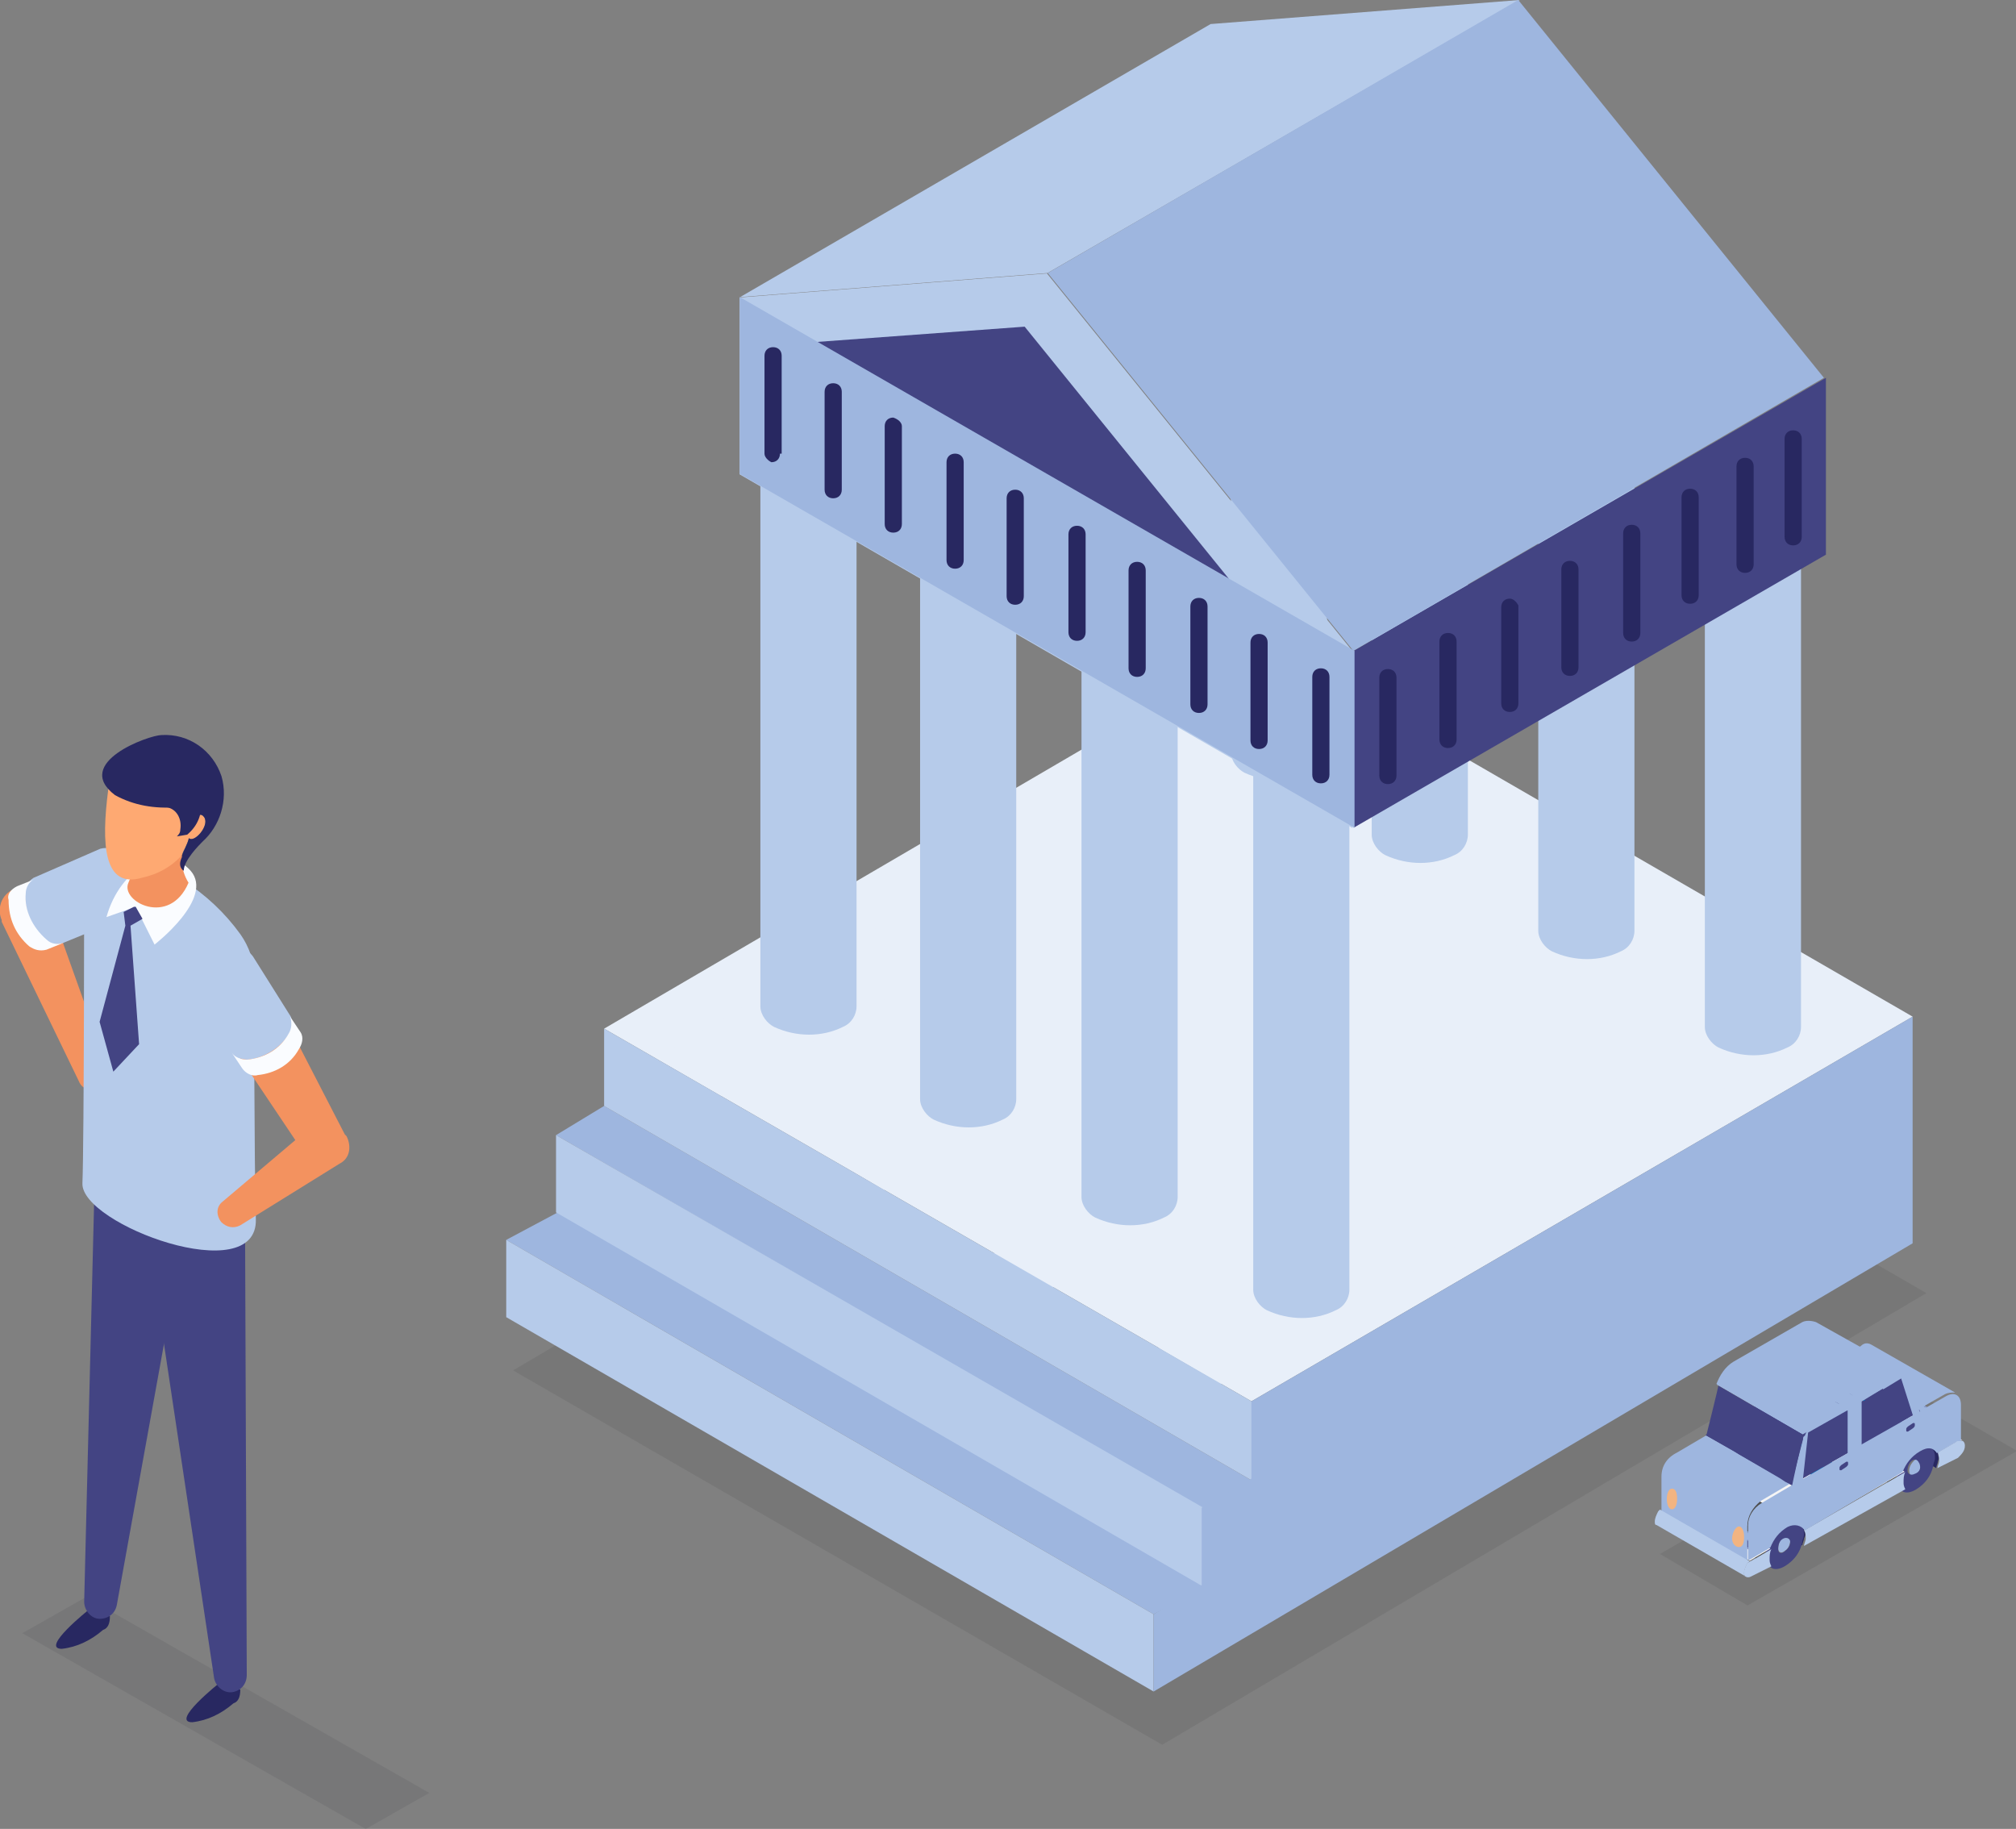 <?xml version="1.0" encoding="utf-8"?>
<!-- Generator: Adobe Illustrator 25.4.1, SVG Export Plug-In . SVG Version: 6.00 Build 0)  -->
<svg version="1.1" id="Layer_1" xmlns="http://www.w3.org/2000/svg" xmlns:xlink="http://www.w3.org/1999/xlink" x="0px" y="0px"
	 viewBox="0 0 117.4 106.5" style="enable-background:new 0 0 117.4 106.5;" xml:space="preserve">
<rect x="0" y="0" width="117.4" height="106.5" fill="#808080" stroke="none"/>
<style>
	.st0{opacity:0.1;fill:#2C2E30;}
	.st1{fill:#9EB6DF;}
	.st2{fill:#B6CBEA;}
	.st3{fill:#E8EFF9;}
	.st4{fill:#434483;}
	.st5{fill:#282861;}
	.st6{fill:#F5F5F5;}
	.st7{fill:#4D4D4D;}
	.st8{fill:#0071BC;}
	.st9{fill:#F2B481;}
	.st10{opacity:0.1;fill:#2D3033;}
	.st11{fill:#F3925F;}
	.st12{fill:#FAFCFF;}
	.st13{fill:none;stroke:#F54970;stroke-width:2;stroke-linecap:round;stroke-miterlimit:10;}
	.st14{fill:#FEA972;}
</style>
<g transform="translate(-874.775 -1105.992)">
	<g transform="translate(904.255 1105.992)">
		<g transform="translate(0 0)">
			<path class="st0" d="M0.4,79.8L45,53.5l37.7,21.8l-44.5,26.3L0.4,79.8z"/>
			<path class="st1" d="M0,72.2l3-1.6l37.7,21.8l-3,1.6L0,72.2z"/>
			<path class="st2" d="M37.7,94L0,72.2v4.5l37.7,21.8V94z"/>
			<path class="st1" d="M2.9,66.1l2.8-1.7l37.7,21.8l-2.8,1.7L2.9,66.1z"/>
			<path class="st2" d="M40.6,87.8L2.9,66.1v4.5l37.7,21.8V87.8z"/>
			<path class="st3" d="M5.7,59.9l38.5-22.5l37.7,21.8L43.4,81.6L5.7,59.9z"/>
			<path class="st3" d="M38,78.5l33.4-19.7l3.7,2.1L41.6,80.6L38,78.5z"/>
			<path class="st3" d="M28.4,73l33.7-19.9l3.2,2.1L31.8,75L28.4,73z"/>
			<path class="st3" d="M18.5,67.2l33-19.5l3.9,1.9L22,69.3L18.5,67.2z"/>
			<path class="st3" d="M12.5,63.8l-3.8-2.2L41.9,42L46,44L12.5,63.8z"/>
			<path class="st2" d="M43.4,81.6L5.7,59.9v4.5l37.7,21.8V81.6z"/>
			<path class="st2" d="M42.2,11.6v32.2c0,0.5,0.4,1,0.8,1.2c1.3,0.6,2.8,0.6,4,0c0.5-0.2,0.8-0.7,0.8-1.2l0,0V14.9L42.2,11.6z"/>
			<path class="st2" d="M69.8,27.6v32.2c0,0.5,0.4,1,0.8,1.2c1.3,0.6,2.8,0.6,4,0c0.5-0.2,0.8-0.7,0.8-1.2l0,0V30.9L69.8,27.6z"/>
			<path class="st2" d="M60.1,22v32.2c0,0.5,0.4,1,0.8,1.2c1.3,0.6,2.8,0.6,4,0c0.5-0.2,0.8-0.7,0.8-1.2l0,0V25.3L60.1,22z"/>
			<path class="st2" d="M50.4,16.4v32.2c0,0.5,0.4,1,0.8,1.2c1.3,0.6,2.8,0.6,4,0c0.5-0.2,0.8-0.7,0.8-1.2l0,0V19.7L50.4,16.4z"/>
			<path class="st2" d="M14.8,26.4v32.2c0,0.5,0.4,1,0.8,1.2c1.3,0.6,2.8,0.6,4,0c0.5-0.2,0.8-0.7,0.8-1.2l0,0V29.7L14.8,26.4z"/>
			<path class="st2" d="M43.5,42.9v32.2c0,0.5,0.4,1,0.8,1.2c1.3,0.6,2.8,0.6,4,0c0.5-0.2,0.8-0.7,0.8-1.2l0,0V46.2L43.5,42.9z"/>
			<path class="st2" d="M33.5,37.5v32.2c0,0.5,0.4,1,0.8,1.2c1.3,0.6,2.8,0.6,4,0c0.5-0.2,0.8-0.7,0.8-1.2l0,0V40.8L33.5,37.5z"/>
			<path class="st2" d="M24.1,31.8V64c0,0.5,0.4,1,0.8,1.2c1.3,0.6,2.8,0.6,4,0c0.5-0.2,0.8-0.7,0.8-1.2l0,0V35.1L24.1,31.8z"/>
			<g transform="translate(13.59)">
				<g>
					<g transform="translate(0.029)">
						<path class="st2" d="M0,17.3L27.4,1.4L45.4,0L17.9,15.9L0,17.3z"/>
					</g>
					<g transform="translate(35.761 21.999)">
						<path class="st4" d="M0,15.9L27.5,0l0,10.3L0,26.2L0,15.9z"/>
					</g>
					<g transform="translate(17.944)">
						<path class="st1" d="M0,15.9L27.4,0l17.8,22L17.8,37.9L0,15.9z"/>
					</g>
					<g transform="translate(0 15.922)">
						<path class="st2" d="M17.9,0l17.8,22l0,10.3L0,11.7L0,1.4L17.9,0z"/>
						<path class="st4" d="M3,9.9l0-5.8l13.6-1l16.2,20l0,4.1L3,9.9z"/>
					</g>
				</g>
			</g>
			<path class="st1" d="M13.6,27.6l35.8,20.6l0-10.3L13.6,17.3L13.6,27.6z"/>
			<g transform="translate(15.04 20.216)">
				<path class="st5" d="M0.9,6.2c0,0.3-0.2,0.5-0.5,0.5l0,0C0.2,6.6,0,6.4,0,6.2V0.5C0,0.2,0.2,0,0.5,0l0,0c0.3,0,0.5,0.2,0.5,0.5
					V6.2z"/>
				<path class="st5" d="M4.5,8.3c0,0.3-0.2,0.5-0.5,0.5l0,0c-0.3,0-0.5-0.2-0.5-0.5V2.6c0-0.3,0.2-0.5,0.5-0.5l0,0
					c0.3,0,0.5,0.2,0.5,0.5V8.3z"/>
				<path class="st5" d="M8,10.3c0,0.3-0.2,0.5-0.5,0.5l0,0c-0.3,0-0.5-0.2-0.5-0.5V4.6c0-0.3,0.2-0.5,0.5-0.5l0,0
					C7.8,4.2,8,4.4,8,4.6V10.3z"/>
				<path class="st5" d="M11.6,12.4c0,0.3-0.2,0.5-0.5,0.5c0,0,0,0,0,0l0,0c-0.3,0-0.5-0.2-0.5-0.5c0,0,0,0,0,0V6.7
					c0-0.3,0.2-0.5,0.5-0.5l0,0c0.3,0,0.5,0.2,0.5,0.5V12.4z"/>
				<path class="st5" d="M15.1,14.5c0,0.3-0.2,0.5-0.5,0.5l0,0c-0.3,0-0.5-0.2-0.5-0.5V8.8c0-0.3,0.2-0.5,0.5-0.5l0,0
					c0.3,0,0.5,0.2,0.5,0.5V14.5z"/>
				<path class="st5" d="M18.7,16.6c0,0.3-0.2,0.5-0.5,0.5l0,0c-0.3,0-0.5-0.2-0.5-0.5v-5.7c0-0.3,0.2-0.5,0.5-0.5l0,0
					c0.3,0,0.5,0.2,0.5,0.5V16.6z"/>
				<path class="st5" d="M22.2,18.7c0,0.3-0.2,0.5-0.5,0.5l0,0c-0.3,0-0.5-0.2-0.5-0.5V13c0-0.3,0.2-0.5,0.5-0.5l0,0
					c0.3,0,0.5,0.2,0.5,0.5V18.7z"/>
				<path class="st5" d="M25.8,20.8c0,0.3-0.2,0.5-0.5,0.5c0,0,0,0,0,0l0,0c-0.3,0-0.5-0.2-0.5-0.5v-5.7c0-0.3,0.2-0.5,0.5-0.5l0,0
					c0.3,0,0.5,0.2,0.5,0.5c0,0,0,0,0,0V20.8z"/>
				<path class="st5" d="M29.3,22.9c0,0.3-0.2,0.5-0.5,0.5l0,0c-0.3,0-0.5-0.2-0.5-0.5v-5.7c0-0.3,0.2-0.5,0.5-0.5l0,0
					c0.3,0,0.5,0.2,0.5,0.5V22.9z"/>
				<path class="st5" d="M32.9,24.9c0,0.3-0.2,0.5-0.5,0.5l0,0c-0.3,0-0.5-0.2-0.5-0.5v-5.7c0-0.3,0.2-0.5,0.5-0.5l0,0
					c0.3,0,0.5,0.2,0.5,0.5V24.9z"/>
			</g>
			<g transform="translate(50.843 25.059)">
				<path class="st5" d="M14.2,11.8c0,0.3,0.2,0.5,0.5,0.5l0,0l0,0c0.3,0,0.5-0.2,0.5-0.5V6c0-0.3-0.2-0.5-0.5-0.5l0,0
					c-0.3,0-0.5,0.2-0.5,0.5V11.8z"/>
				<path class="st5" d="M23.6,6.2c0,0.3,0.2,0.5,0.5,0.5l0,0l0,0c0.3,0,0.5-0.2,0.5-0.5V0.5c0-0.3-0.2-0.5-0.5-0.5l0,0
					c-0.3,0-0.5,0.2-0.5,0.5V6.2z"/>
				<path class="st5" d="M20.8,7.8c0,0.3,0.2,0.5,0.5,0.5l0,0l0,0c0.3,0,0.5-0.2,0.5-0.5V2.1c0-0.3-0.2-0.5-0.5-0.5l0,0
					c-0.3,0-0.5,0.2-0.5,0.5V7.8z"/>
				<path class="st5" d="M17.6,9.6c0,0.3,0.2,0.5,0.5,0.5l0,0l0,0c0.3,0,0.5-0.2,0.5-0.5V3.9c0-0.3-0.2-0.5-0.5-0.5l0,0
					c-0.3,0-0.5,0.2-0.5,0.5V9.6z"/>
				<path class="st5" d="M10.6,13.8c0,0.3,0.2,0.5,0.5,0.5l0,0c0.3,0,0.5-0.2,0.5-0.5V8.1c0-0.3-0.2-0.5-0.5-0.5l0,0
					c-0.3,0-0.5,0.2-0.5,0.5V13.8z"/>
				<path class="st5" d="M7.1,15.9c0,0.3,0.2,0.5,0.5,0.5c0,0,0,0,0,0l0,0c0.3,0,0.5-0.2,0.5-0.5l0,0v-5.7C8,10,7.8,9.8,7.6,9.8l0,0
					l0,0c-0.3,0-0.5,0.2-0.5,0.5c0,0,0,0,0,0V15.9z"/>
				<path class="st5" d="M3.5,18c0,0.3,0.2,0.5,0.5,0.5l0,0c0.3,0,0.5-0.2,0.5-0.5v-5.7c0-0.3-0.2-0.5-0.5-0.5c0,0,0,0,0,0l0,0
					c-0.3,0-0.5,0.2-0.5,0.5V18z"/>
				<path class="st5" d="M0,20.1c0,0.3,0.2,0.5,0.5,0.5l0,0c0.3,0,0.5-0.2,0.5-0.5l0,0v-5.7c0-0.3-0.2-0.5-0.5-0.5l0,0l0,0
					c-0.3,0-0.5,0.2-0.5,0.5V20.1z"/>
			</g>
			<path class="st1" d="M81.9,59.2L43.4,81.6v4.5l-2.9,1.7v4.5L37.7,94v4.5l44.2-26.1L81.9,59.2z"/>
		</g>
		<g transform="translate(66.886 76.889)">
			<g transform="translate(0 0)">
				<path class="st0" d="M21.1,7.6l-5.2-3L0.3,13.6l5.1,3L21.1,7.6z"/>
				<g transform="translate(0)">
					<g transform="translate(0.388)">
						<g>
							<g transform="translate(12.422 4.076)">
								<path class="st6" d="M0.1,0l5,2.9c0,0,0,0-0.1,0L0.1,0C0,0,0,0,0.1,0z"/>
							</g>
							<g transform="translate(12.204 4.072)">
								<path class="st6" d="M5,3L0,0.1C0.1,0,0.1,0,0.2,0l5,2.9C5.2,2.9,5.1,2.9,5,3z"/>
							</g>
							<g transform="translate(12.172 3.217)">
								<path class="st4" d="M5,3.4L0,0.5V0l5,2.9V3.4z"/>
							</g>
							<g transform="translate(11.824 3.418)">
								<path class="st1" d="M5,3.4L0,0.5V0l5,2.9V3.4z"/>
							</g>
							<g transform="translate(12.001 3.671)">
								<path class="st4" d="M0,0.3C0.1,0.2,0.2,0.1,0.2,0l5,2.9c0,0.1-0.1,0.2-0.2,0.3L0,0.3z"/>
							</g>
							<g transform="translate(11.028 4.125)">
								<path class="st6" d="M5,3.6L0,0.7L1.2,0l5,2.9L5,3.6z"/>
							</g>
							<g transform="translate(11.876 3.971)">
								<path class="st4" d="M0,0c0,0,0.1,0,0.1,0l5,2.9c0,0-0.1,0-0.1,0L0,0z"/>
							</g>
							<g transform="translate(11.826 3.872)">
								<path class="st1" d="M5.1,3l-5-2.9C0,0.1,0,0,0,0l5,2.9C5,3,5.1,3,5.1,3z"/>
							</g>
							<g transform="translate(12.122 3.106)">
								<path class="st4" d="M0,0.1c0,0,0-0.1,0-0.1l5,2.9c0,0,0.1,0.1,0,0.1L0,0.1z"/>
							</g>
							<g transform="translate(16.07 7.002)">
								<path class="st2" d="M1.4,0c0.1,0,0.2,0.1,0.2,0.3c0,0.3-0.2,0.5-0.4,0.7L0,1.6c0-0.1,0.1-0.3,0.1-0.4c0-0.2,0-0.3-0.1-0.5
									l1.2-0.7C1.2,0,1.3,0,1.4,0z"/>
							</g>
							<g transform="translate(11.998 3.094)">
								<path class="st1" d="M0.1,0l5,2.9c0,0-0.1,0-0.1,0L0,0C0,0,0.1,0,0.1,0z"/>
							</g>
							<g transform="translate(11.824 3.118)">
								<path class="st1" d="M5,3.2L0,0.3C0,0.2,0.1,0.1,0.2,0l5,2.9C5.1,3,5,3.1,5,3.2z"/>
							</g>
							<path class="st5" d="M16.1,7.7c0-0.1-0.1-0.2-0.2-0.2l-5-2.9C10.9,4.6,11,4.7,11,4.8c0.1,0.1,0.1,0.3,0.1,0.5
								c0,0.1,0,0.3-0.1,0.4l5,2.9c0-0.1,0.1-0.3,0.1-0.4C16.2,8,16.1,7.9,16.1,7.7z"/>
							<g transform="translate(8.685 4.314)">
								<path class="st7" d="M5.3,5.6l-5-2.9C0.2,2.6,0.1,2.4,0.1,2.3C0,2.2,0,2.1,0,2c0-0.2,0-0.4,0.1-0.6c0.2-0.5,0.5-1,1-1.2
									C1.3,0,1.6,0,1.8,0.1l5,2.9C6.6,2.9,6.3,2.9,6.1,3.1c-0.5,0.3-0.8,0.7-1,1.2C5.1,4.5,5,4.7,5,4.9c0,0.1,0,0.2,0.1,0.4
									C5.1,5.4,5.2,5.5,5.3,5.6z"/>
							</g>
							<g transform="translate(14.427 8.144)">
								<path class="st1" d="M0.3,0c0.2-0.1,0.3,0,0.4,0.2c0,0.2-0.1,0.5-0.3,0.6C0.2,1,0,0.9,0,0.6C0,0.4,0.1,0.2,0.3,0z"/>
							</g>
							<g transform="translate(13.727 7.244)">
								<path class="st4" d="M1,0.1c-0.5,0.3-0.8,0.7-1,1.2C0,1.6,0,1.8,0,2c0,0.1,0,0.2,0.1,0.4c0.1,0.4,0.5,0.5,1,0.2
									c0.5-0.3,0.9-0.8,1-1.4c0-0.1,0.1-0.3,0.1-0.4c0-0.2,0-0.3-0.1-0.5C1.8,0,1.5-0.1,1,0.1z M1,1.7c-0.2,0.1-0.4,0-0.4-0.2
									c0-0.2,0.1-0.5,0.3-0.6c0.2-0.1,0.3,0,0.4,0.2C1.4,1.4,1.3,1.6,1,1.7"/>
							</g>
							<g transform="translate(8.819 3.854)">
								<path class="st4" d="M5,3.3L0,0.4L0.7,0l5,2.9L5,3.3z"/>
							</g>
							<g transform="translate(8.818 3.375)">
								<path class="st8" d="M5,3.3L0,0.4L0.7,0l5,2.9L5,3.3z"/>
							</g>
							<g transform="translate(9.491 3.495)">
								<path class="st4" d="M0,0.4C0.1,0.3,0.2,0.1,0.2,0l5,2.9c0,0.1-0.1,0.3-0.2,0.4L0,0.4z"/>
							</g>
							<g transform="translate(9.639 3.361)">
								<path class="st4" d="M0.1,0.1C0.1,0.1,0,0,0,0l5,2.9c0,0,0.1,0.1,0.1,0.1L0.1,0.1z"/>
							</g>
							<g transform="translate(8.669 4.242)">
								<path class="st4" d="M0,0c0,0,0.1,0,0.1,0l5,2.9c0,0-0.1,0-0.1,0L0,0z"/>
							</g>
							<g transform="translate(8.609 3.764)">
								<path class="st8" d="M5.1,3.4l-5-2.9C0,0.5,0,0.4,0,0.4C0,0.2,0.1,0.1,0.2,0l5,2.9C5.1,3,5.1,3.1,5,3.3
									C5,3.3,5.1,3.4,5.1,3.4z"/>
							</g>
							<g transform="translate(6.658 2.348)">
								<path class="st4" d="M5,4.9L0,2l3.4-2l5,2.9L5,4.9z"/>
							</g>
							<g transform="translate(9.49 3.347)">
								<path class="st8" d="M0.1,0l5,2.9c0,0-0.1,0-0.1,0L0,0C0,0,0.1,0,0.1,0z"/>
							</g>
							<g transform="translate(3.256 5.904)">
								<path class="st6" d="M5,6.3L0,3.4L5.9,0l5,2.9L5,6.3z"/>
							</g>
							<g transform="translate(5.617 5.852)">
								<path class="st4" d="M0,0l5,2.9l0,0L0,0z"/>
							</g>
							<g transform="translate(4.736 6.211)">
								<path class="st4" d="M5,3.3L0,0.4L0.7,0l5,2.9L5,3.3z"/>
							</g>
							<g transform="translate(4.736 5.732)">
								<path class="st8" d="M5,3.3L0,0.4L0.7,0l5,2.9L5,3.3z"/>
							</g>
							<g transform="translate(5.409 5.718)">
								<path class="st4" d="M0.2,0.1c0-0.1,0-0.1-0.1-0.1l5,2.9c0,0,0.1,0.1,0.1,0.1C5.2,3,5,2.9,5,2.9L4.7,2.7L2.7,1.6L0.2,0.1
									l5,2.9l0,0c0,0.1-0.1,0.3-0.2,0.4L0,0.5C0.1,0.4,0.2,0.3,0.2,0.1z"/>
							</g>
							<g transform="translate(4.588 6.599)">
								<path class="st4" d="M0,0c0,0,0.1,0,0.1,0l5,2.9c0,0-0.1,0-0.1,0L0,0z"/>
							</g>
							<g transform="translate(4.527 6.12)">
								<path class="st8" d="M5.1,3.4l-5-2.9C0,0.5,0,0.4,0,0.4C0,0.2,0.1,0.1,0.2,0l5,2.9C5.1,3,5,3.1,5,3.3C5,3.3,5.1,3.4,5.1,3.4
									z"/>
							</g>
							<g transform="translate(2.557 4.785)">
								<path class="st4" d="M5,4.8L0,1.9L3.3,0l5,2.9L5,4.8z"/>
							</g>
							<g transform="translate(5.408 5.704)">
								<path class="st8" d="M0.1,0l5,2.9c0,0-0.1,0-0.1,0L0,0C0,0,0.1,0,0.1,0z"/>
							</g>
							<path class="st5" d="M8.3,12.2c0-0.1-0.1-0.2-0.2-0.2L3,9.1c0.1,0.1,0.2,0.1,0.2,0.2c0.1,0.1,0.1,0.3,0.1,0.5
								c0,0.1,0,0.3-0.1,0.4l5,2.9c0-0.1,0.1-0.3,0.1-0.4C8.4,12.5,8.4,12.4,8.3,12.2z"/>
							<g transform="translate(1.056 8.774)">
								<path class="st7" d="M5.3,5.6l-5-2.9C0.2,2.6,0.1,2.4,0.1,2.3C0,2.2,0,2.1,0,2c0-0.2,0-0.4,0.1-0.6c0.2-0.5,0.5-1,1-1.2
									C1.3,0,1.6,0,1.8,0.1l5,2.9C6.6,2.9,6.3,2.9,6.1,3.1c-0.5,0.3-0.8,0.7-1,1.2C5.1,4.5,5,4.7,5,4.9c0,0.1,0,0.2,0.1,0.4
									C5.1,5.4,5.2,5.5,5.3,5.6z"/>
							</g>
							<g transform="translate(6.799 12.604)">
								<path class="st1" d="M0.3,0c0.2-0.1,0.4,0,0.4,0.2c0,0.2-0.1,0.5-0.3,0.6C0.2,1,0,0.9,0,0.7C0,0.4,0.1,0.2,0.3,0z"/>
							</g>
							<g transform="translate(6.097 11.704)">
								<path class="st4" d="M1,0.1c-0.5,0.3-0.8,0.7-1,1.2C0,1.6,0,1.8,0,2c0,0.1,0,0.2,0.1,0.4c0.1,0.4,0.5,0.5,1,0.2
									c0.5-0.3,0.9-0.8,1-1.4c0-0.1,0.1-0.3,0.1-0.4c0-0.2,0-0.3-0.1-0.5C1.8,0,1.5-0.1,1,0.1z M1,1.8c-0.2,0.1-0.3,0-0.3-0.2
									C0.7,1.3,0.8,1.1,1,1c0.2-0.1,0.4,0,0.4,0.2C1.4,1.4,1.3,1.6,1,1.8"/>
							</g>
							<g transform="translate(6.651 0.275)">
								<path class="st1" d="M5,4.4L0,1.5L2.6,0l5,2.9L5,4.4z"/>
							</g>
							<g transform="translate(6.651 1.758)">
								<path class="st1" d="M5,5.5L0,2.5L0,0l5,2.9L5,5.5z"/>
							</g>
							<g transform="translate(5.817 2.24)">
								<path class="st4" d="M5,5.5L0,2.5L0,0l5,2.9L5,5.5z"/>
							</g>
							<g transform="translate(0.143 10.391)">
								<path class="st6" d="M5,3.6L0,0.7L1.2,0l5,2.9L5,3.6z"/>
							</g>
							<g transform="translate(0.634 9.836)">
								<path class="st4" d="M5,3.4L0,0.5V0l5,2.9L5,3.4z"/>
							</g>
							<g transform="translate(0.286 10.038)">
								<path class="st1" d="M5,3.4L0,0.5V0l5,2.9V3.4z"/>
							</g>
							<g transform="translate(0.462 10.289)">
								<path class="st4" d="M0,0.3C0.1,0.2,0.2,0.1,0.2,0l5,2.9c0,0.1-0.1,0.2-0.2,0.3L0,0.3z"/>
							</g>
							<g transform="translate(0.338 10.589)">
								<path class="st4" d="M0,0c0,0,0.1,0,0.1,0l5,2.9c0,0-0.1,0-0.1,0L0,0z"/>
							</g>
							<g transform="translate(0.287 10.49)">
								<path class="st1" d="M5.1,3l-5-2.9C0,0.1,0,0,0,0l5,2.9C5,3,5.1,3,5.1,3z"/>
							</g>
							<g transform="translate(0.583 9.724)">
								<path class="st4" d="M0.1,0.1C0.1,0.1,0,0,0,0l5,2.9C5.1,3,5.1,3,5.1,3L0.1,0.1z"/>
							</g>
							<g transform="translate(0.46 9.712)">
								<path class="st1" d="M0.1,0l5,2.9c0,0-0.1,0-0.1,0L0,0C0,0,0.1,0,0.1,0z"/>
							</g>
							<g transform="translate(0.286 9.736)">
								<path class="st1" d="M5,3.2L0,0.3C0,0.2,0.1,0.1,0.2,0l5,2.9C5.1,3,5,3.1,5,3.2z"/>
							</g>
							<g transform="translate(5.328 12.642)">
								<path class="st1" d="M0.2,0C0.3,0,0.3,0,0.3,0.1v0.5c0,0.1-0.1,0.2-0.2,0.3C0.1,0.9,0,0.9,0,0.8V0.3C0,0.2,0.1,0.1,0.2,0z"
									/>
							</g>
							<g transform="translate(3.221 2.24)">
								<path class="st1" d="M5,4.4L0,1.5L2.6,0l5,2.9L5,4.4z"/>
							</g>
							<path class="st1" d="M12.2,1.4c-0.2-0.1-0.4-0.1-0.6,0.1l-1.4,0.8L10,2.3l5,2.9l0.1-0.1l1.4-0.8c0.2-0.1,0.4-0.1,0.6-0.1
								L12.2,1.4z"/>
							<g transform="translate(8.299 8.834)">
								<path class="st2" d="M0,3.4L5.9,0C5.8,0.2,5.8,0.4,5.8,0.6c0,0.1,0,0.2,0.1,0.4L0,4.3c0-0.1,0.1-0.3,0.1-0.4
									C0.1,3.7,0.1,3.5,0,3.4z"/>
							</g>
							<g transform="translate(4.799 13.321)">
								<path class="st2" d="M0.4,0.7L1.6,0C1.5,0.2,1.5,0.4,1.5,0.6c0,0.1,0,0.2,0.1,0.4L0.4,1.6C0.2,1.7,0,1.6,0,1.4
									C0,1.2,0.1,1,0.2,0.8C0.3,0.8,0.3,0.7,0.4,0.7z"/>
							</g>
							<path class="st1" d="M9,0.1C8.7,0,8.4,0,8.2,0.1L4.2,2.4c-0.5,0.3-0.8,0.8-1,1.3l5,2.9c0.2-0.5,0.5-1,1-1.3l3.9-2.3
								c0.3-0.2,0.6-0.2,0.9-0.1L9,0.1z"/>
							<path class="st1" d="M2.6,6.7l-1.7,1C0.3,8,0,8.5,0,9.1l0,2.1l5,2.9l0-2.1c0-0.6,0.3-1.1,0.8-1.5l1.7-1L2.6,6.7z"/>
						</g>
					</g>
					<g transform="translate(0 11.014)">
						<path class="st2" d="M5.3,3.9l-5.2-3C0,0.9,0,0.8,0,0.7c0-0.2,0.1-0.4,0.2-0.6c0,0,0.1-0.1,0.1-0.1l5.2,3
							C5.5,3,5.5,3.1,5.4,3.1C5.3,3.3,5.2,3.5,5.2,3.7C5.2,3.8,5.2,3.9,5.3,3.9z"/>
					</g>
					<path class="st9" d="M5.2,12.6c0,0.4-0.1,0.6-0.3,0.6S4.5,13,4.5,12.7S4.7,12,4.9,12S5.2,12.3,5.2,12.6z"/>
					<path class="st9" d="M1.3,10.4C1.3,10.7,1.2,11,1,11s-0.3-0.3-0.3-0.6S0.8,9.8,1,9.8S1.3,10,1.3,10.4z"/>
					<path class="st4" d="M11.3,7.7l0-2.5L8.9,6.5L8.6,9.2L11.3,7.7z"/>
					<g transform="translate(5.429 2.93)">
						<path class="st4" d="M9,0.4L6.7,1.8l0,2.5l2.9-1.7L9,0.4L9,0.4z"/>
						<path class="st1" d="M12.4,4.1c-0.1,0-0.2,0-0.2,0L11,4.8c-0.2-0.3-0.5-0.4-1-0.1c-0.5,0.3-0.8,0.7-1,1.2L3.3,9.3
							C3.1,9,2.7,8.9,2.3,9.1c-0.5,0.3-0.8,0.7-1,1.2l-1.2,0.7c-0.1,0-0.1,0.1-0.1,0.1l0-2.1C0,8.5,0.3,8,0.8,7.7l1.7-1L3.2,4
							c0-0.1,0-0.2,0.1-0.2c0.2-0.5,0.5-1,1-1.3l3.9-2.3C8.5-0.1,9,0,9.2,0.3c0,0,0.1,0.1,0.1,0.1L10,2.4l0.1-0.1l1.4-0.8
							C12,1.2,12.4,1.4,12.4,2L12.4,4.1z M5.8,4.8l0-2.5L3.5,3.6l0,0L3.2,6.3L5.8,4.8z M9.6,2.6L8.9,0.4L6.6,1.8l0,2.5L9.6,2.6z"/>
					</g>
					<path class="st4" d="M8.7,6.7l-5-2.9c0,0.1-0.7,2.9-0.7,2.9l1.6,0.9c0,0,0,0,0,0l0.3,0.2c0,0,0,0,0,0l2.4,1.4l0,0l0.3,0.2l0,0
						L8,9.6C8,9.6,8.6,6.7,8.7,6.7z"/>
				</g>
			</g>
			<g transform="translate(14.642 5.975)">
				<path class="st4" d="M0.4,0c0.1,0,0.1,0,0.1,0.1c0,0.1,0,0.1-0.1,0.2L0.1,0.5C0,0.5,0,0.5,0,0.4c0-0.1,0-0.1,0.1-0.2L0.4,0z"/>
			</g>
			<g transform="translate(10.756 8.227)">
				<path class="st4" d="M0.4,0c0.1,0,0.1,0,0.1,0.1c0,0.1,0,0.1-0.1,0.2L0.1,0.5C0,0.5,0,0.5,0,0.4c0-0.1,0-0.1,0.1-0.2L0.4,0z"/>
			</g>
		</g>
	</g>
	<g transform="translate(874.775 1148.796)">
		<path class="st10" d="M1.3,52.3l20,11.4l3.7-2.1L5,50.2L1.3,52.3z"/>
		<g transform="translate(0 6.474)">
			<g transform="translate(0 0)">
				<path class="st11" d="M6.3,0.2L1,2.4L0.8,2.5c-0.7,0.3-1,1.1-0.7,1.8c0,0,0,0,0,0.1l4.5,9.3c0.2,0.5,0.8,0.6,1.2,0.4
					c0.4-0.2,0.6-0.7,0.5-1.1L2.8,3.2l-0.9,2l5.6-1.1c1.1-0.2,1.8-1.3,1.6-2.4C8.9,0.5,7.8-0.2,6.7,0l0,0C6.6,0.1,6.4,0.1,6.3,0.2z"
					/>
			</g>
		</g>
		<g transform="translate(1.446 6.617)">
			<path class="st2" d="M1.2,5.3C0.4,4.6,0,3.7,0,2.6c0-0.4,0.2-0.7,0.5-0.9l3.9-1.7c0.4-0.1,0.7,0,1,0.2C6.3,0.9,6.7,1.9,6.6,3
				c0,0.4-0.2,0.7-0.5,0.9L2.2,5.5C1.8,5.6,1.4,5.6,1.2,5.3z"/>
		</g>
		<path class="st12" d="M1,8.8l1-0.4C1.7,8.5,1.5,8.9,1.5,9.2c-0.1,1,0.4,2,1.2,2.7c0.3,0.3,0.7,0.3,1,0.2l-1,0.4
			c-0.4,0.1-0.7,0-1-0.2c-0.8-0.7-1.2-1.6-1.2-2.7C0.4,9.3,0.6,9,1,8.8z"/>
		<g transform="translate(3.301 50.909)">
			<path class="st5" d="M1.9,0c0,0-2.9,2.3-1.6,2.3C1.2,2.2,2,1.8,2.7,1.2C3,1.1,3.1,0.8,3.1,0.4L1.9,0z"/>
		</g>
		<g transform="translate(10.894 55.184)">
			<path class="st5" d="M1.9,0c0,0-2.9,2.3-1.6,2.3C1.2,2.2,2,1.8,2.7,1.2C3,1.1,3.1,0.8,3.1,0.4L1.9,0z"/>
		</g>
		<g transform="translate(4.902 23.561)">
			<path class="st4" d="M0.6,2.8L0,26.9c0,0.5,0.4,1,0.9,1c0.5,0,0.9-0.3,1-0.8L6.2,3.3c0.3-1.5-0.8-3-2.3-3.3
				c-1.5-0.3-3,0.7-3.3,2.3C0.6,2.5,0.6,2.6,0.6,2.8z"/>
		</g>
		<g transform="translate(8.57 25.626)">
			<path class="st4" d="M0,3.3l3.9,26c0.1,0.5,0.6,0.9,1.1,0.8c0.5-0.1,0.8-0.5,0.8-1L5.7,2.8c0-1.6-1.2-2.8-2.8-2.9
				C1.3-0.1,0,1.2,0,2.8c0,0,0,0.1,0,0.1C0,3,0,3.1,0,3.3z"/>
		</g>
		<path class="st2" d="M4.9,8.2c0-1.1,0.6-1.7,1.5-1.5l0,0c3.1,0.7,5.8,2.4,7.6,4.9l0,0c0.5,0.7,0.8,1.6,0.9,2.5
			c0,0.2,0,0.4-0.1,0.7c0,0,0,10.1,0.1,13.4c0.1,4.1-10.2,0.3-10.1-2.1S4.9,8.4,4.9,8.2z"/>
		<path class="st12" d="M7.9,10L9,12.2c0,0,3.5-2.7,2.1-4.3S7,7.7,6.2,10.6L7.9,10z"/>
		<path class="st4" d="M7.3,11.1l-0.1-0.8L7.8,10l0.1,0l0.4,0.7l-0.7,0.4l0.5,6.9l-1.5,1.6l-0.8-2.9L7.3,11.1z"/>
		<path class="st13" d="M7.4,14.3"/>
		<g transform="translate(7.379 6.098)">
			<path class="st11" d="M3.5,0C3.1,0.8,3.1,1.7,3.6,2.5c-1.1,2.6-4,1.1-3.5,0s0-1.6,0-1.6L3.5,0z"/>
		</g>
		<path class="st14" d="M6.5,2.3C7.7,3,9,3.4,10.4,3.6c0,0,0.9,0.5,0.9,1.2l0,0c0.2-0.1,0.4-0.3,0.6,0c0.3,0.5-0.6,1.5-0.9,1.2
			c-0.1,0.4-0.3,0.7-0.5,1.1C9.9,7.7,9.2,8.1,8.3,8.3C6,9,5.9,6.3,6.3,3.2C6.3,2.9,6.4,2.6,6.5,2.3z"/>
		<path class="st5" d="M9.7,4.2c0.6,0.1,0.9,0.7,0.8,1.3c0,0.2-0.1,0.3-0.2,0.4l0.6-0.1c0.6-0.5,0.9-1.2,0.8-2
			C11.5,2.5,9.7,4.2,9.7,4.2z"/>
		<path class="st5" d="M12.9,2.4C12.4,0.9,11-0.1,9.4,0C8.7,0,4.2,1.6,6.7,3.5C7.8,4.1,9,4.3,10.3,4.2c0,0,1.1-0.2,1,0.6l0,0
			c0.2-0.1,0.4-0.3,0.6,0c0.3,0.5-0.6,1.5-0.9,1.2c-0.1,0.4-0.3,0.7-0.4,1c0,0,0,0,0,0.1c-0.3,0.6,0.1,0.8,0.1,0.8
			c0-0.6,0.9-1.5,1.1-1.7C12.8,5.3,13.3,3.8,12.9,2.4z"/>
		<g transform="translate(11.58 12.755)">
			<g transform="translate(0 0)">
				<path class="st11" d="M0.3,2.9l5.9,8.8L6.6,10l-5.2,4.4c-0.4,0.3-0.4,0.8-0.1,1.2c0.3,0.3,0.7,0.4,1.1,0.2l5.8-3.6
					c0.6-0.3,0.7-1,0.4-1.6l-0.1-0.1L3.6,1C3.1,0.1,1.9-0.3,1,0.2C0.1,0.7-0.3,1.8,0.2,2.7c0,0,0,0,0,0.1C0.3,2.8,0.3,2.9,0.3,2.9z"
					/>
			</g>
		</g>
		<g transform="translate(11.236 12.498)">
			<path class="st2" d="M5.6,4.9C5.1,5.7,4.2,6.3,3.2,6.4C2.9,6.4,2.5,6.3,2.3,6L0.1,2.5c-0.2-0.3-0.1-0.7,0.1-1
				C0.7,0.6,1.6,0.1,2.6,0c0.4,0,0.7,0.1,0.9,0.4l2.2,3.5C5.8,4.2,5.8,4.6,5.6,4.9z"/>
		</g>
		<path class="st12" d="M14.1,19.4l-0.6-0.9c0.2,0.3,0.6,0.4,0.9,0.4c1-0.1,1.9-0.6,2.4-1.5c0.2-0.3,0.2-0.7,0.1-1l0.6,0.9
			c0.2,0.3,0.1,0.7-0.1,1c-0.5,0.9-1.4,1.4-2.4,1.5C14.7,19.9,14.3,19.7,14.1,19.4z"/>
	</g>
</g>
</svg>

